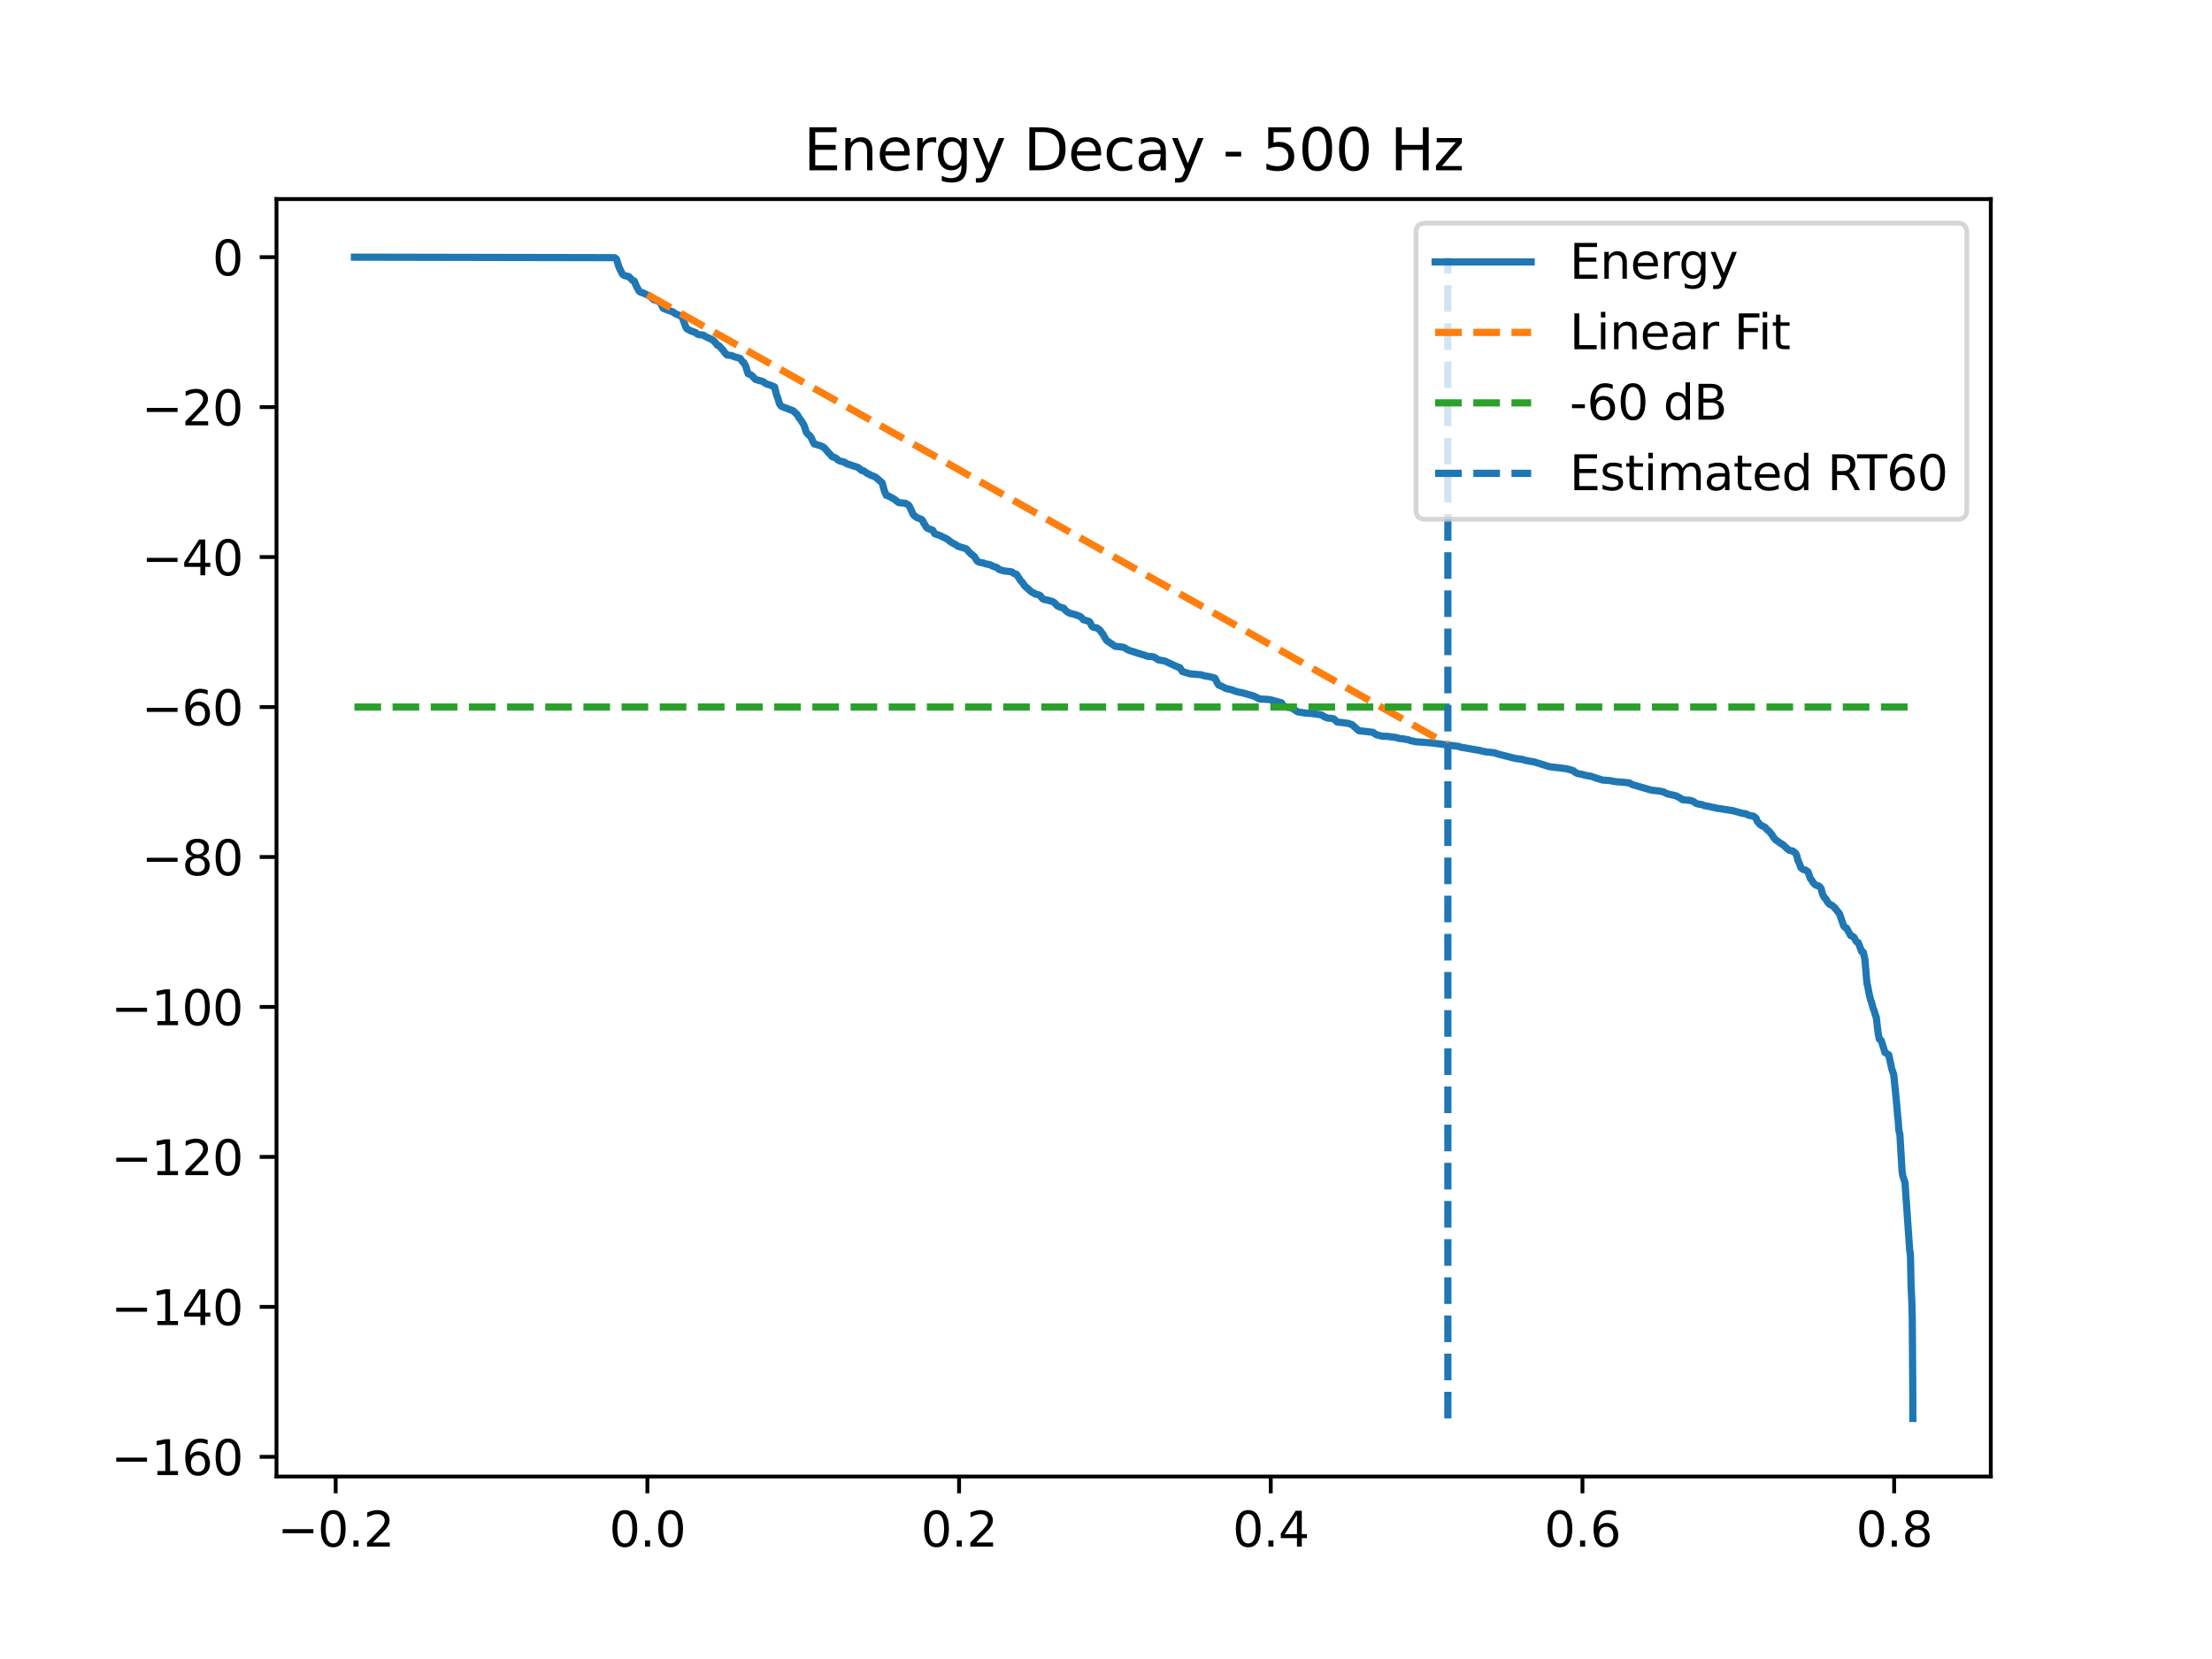 <?xml version="1.0" encoding="utf-8" standalone="no"?>
<!DOCTYPE svg PUBLIC "-//W3C//DTD SVG 1.1//EN"
  "http://www.w3.org/Graphics/SVG/1.1/DTD/svg11.dtd">
<svg xmlns:xlink="http://www.w3.org/1999/xlink" width="460.8pt" height="345.6pt" viewBox="0 0 460.8 345.6" xmlns="http://www.w3.org/2000/svg" version="1.1">
 <defs>
  <style type="text/css">*{stroke-linejoin: round; stroke-linecap: butt}</style>
 </defs>
 <g id="figure_1">
  <g id="patch_1">
   <path d="M 0 345.6 
L 460.8 345.6 
L 460.8 0 
L 0 0 
z
" style="fill: #ffffff"/>
  </g>
  <g id="axes_1">
   <g id="patch_2">
    <path d="M 57.6 307.584 
L 414.72 307.584 
L 414.72 41.472 
L 57.6 41.472 
z
" style="fill: #ffffff"/>
   </g>
   <g id="matplotlib.axis_1">
    <g id="xtick_1">
     <g id="line2d_1">
      <defs>
       <path id="m291f7f0e38" d="M 0 0 
L 0 3.5 
" style="stroke: #000000; stroke-width: 0.8"/>
      </defs>
      <g>
       <use xlink:href="#m291f7f0e38" x="69.93" y="307.584" style="stroke: #000000; stroke-width: 0.8"/>
      </g>
     </g>
     <g id="text_1">
      <!-- −0.2 -->
      <g transform="translate(57.789 322.182) scale(0.1 -0.1)">
       <defs>
        <path id="DejaVuSans-2212" d="M 678 2272 
L 4684 2272 
L 4684 1741 
L 678 1741 
L 678 2272 
z
" transform="scale(0.016)"/>
        <path id="DejaVuSans-30" d="M 2034 4250 
Q 1547 4250 1301 3770 
Q 1056 3291 1056 2328 
Q 1056 1369 1301 889 
Q 1547 409 2034 409 
Q 2525 409 2770 889 
Q 3016 1369 3016 2328 
Q 3016 3291 2770 3770 
Q 2525 4250 2034 4250 
z
M 2034 4750 
Q 2819 4750 3233 4129 
Q 3647 3509 3647 2328 
Q 3647 1150 3233 529 
Q 2819 -91 2034 -91 
Q 1250 -91 836 529 
Q 422 1150 422 2328 
Q 422 3509 836 4129 
Q 1250 4750 2034 4750 
z
" transform="scale(0.016)"/>
        <path id="DejaVuSans-2e" d="M 684 794 
L 1344 794 
L 1344 0 
L 684 0 
L 684 794 
z
" transform="scale(0.016)"/>
        <path id="DejaVuSans-32" d="M 1228 531 
L 3431 531 
L 3431 0 
L 469 0 
L 469 531 
Q 828 903 1448 1529 
Q 2069 2156 2228 2338 
Q 2531 2678 2651 2914 
Q 2772 3150 2772 3378 
Q 2772 3750 2511 3984 
Q 2250 4219 1831 4219 
Q 1534 4219 1204 4116 
Q 875 4013 500 3803 
L 500 4441 
Q 881 4594 1212 4672 
Q 1544 4750 1819 4750 
Q 2544 4750 2975 4387 
Q 3406 4025 3406 3419 
Q 3406 3131 3298 2873 
Q 3191 2616 2906 2266 
Q 2828 2175 2409 1742 
Q 1991 1309 1228 531 
z
" transform="scale(0.016)"/>
       </defs>
       <use xlink:href="#DejaVuSans-2212"/>
       <use xlink:href="#DejaVuSans-30" transform="translate(83.789 0)"/>
       <use xlink:href="#DejaVuSans-2e" transform="translate(147.412 0)"/>
       <use xlink:href="#DejaVuSans-32" transform="translate(179.199 0)"/>
      </g>
     </g>
    </g>
    <g id="xtick_2">
     <g id="line2d_2">
      <g>
       <use xlink:href="#m291f7f0e38" x="134.861" y="307.584" style="stroke: #000000; stroke-width: 0.8"/>
      </g>
     </g>
     <g id="text_2">
      <!-- 0.0 -->
      <g transform="translate(126.909 322.182) scale(0.1 -0.1)">
       <use xlink:href="#DejaVuSans-30"/>
       <use xlink:href="#DejaVuSans-2e" transform="translate(63.623 0)"/>
       <use xlink:href="#DejaVuSans-30" transform="translate(95.41 0)"/>
      </g>
     </g>
    </g>
    <g id="xtick_3">
     <g id="line2d_3">
      <g>
       <use xlink:href="#m291f7f0e38" x="199.792" y="307.584" style="stroke: #000000; stroke-width: 0.8"/>
      </g>
     </g>
     <g id="text_3">
      <!-- 0.2 -->
      <g transform="translate(191.84 322.182) scale(0.1 -0.1)">
       <use xlink:href="#DejaVuSans-30"/>
       <use xlink:href="#DejaVuSans-2e" transform="translate(63.623 0)"/>
       <use xlink:href="#DejaVuSans-32" transform="translate(95.41 0)"/>
      </g>
     </g>
    </g>
    <g id="xtick_4">
     <g id="line2d_4">
      <g>
       <use xlink:href="#m291f7f0e38" x="264.723" y="307.584" style="stroke: #000000; stroke-width: 0.8"/>
      </g>
     </g>
     <g id="text_4">
      <!-- 0.4 -->
      <g transform="translate(256.771 322.182) scale(0.1 -0.1)">
       <defs>
        <path id="DejaVuSans-34" d="M 2419 4116 
L 825 1625 
L 2419 1625 
L 2419 4116 
z
M 2253 4666 
L 3047 4666 
L 3047 1625 
L 3713 1625 
L 3713 1100 
L 3047 1100 
L 3047 0 
L 2419 0 
L 2419 1100 
L 313 1100 
L 313 1709 
L 2253 4666 
z
" transform="scale(0.016)"/>
       </defs>
       <use xlink:href="#DejaVuSans-30"/>
       <use xlink:href="#DejaVuSans-2e" transform="translate(63.623 0)"/>
       <use xlink:href="#DejaVuSans-34" transform="translate(95.41 0)"/>
      </g>
     </g>
    </g>
    <g id="xtick_5">
     <g id="line2d_5">
      <g>
       <use xlink:href="#m291f7f0e38" x="329.654" y="307.584" style="stroke: #000000; stroke-width: 0.8"/>
      </g>
     </g>
     <g id="text_5">
      <!-- 0.6 -->
      <g transform="translate(321.702 322.182) scale(0.1 -0.1)">
       <defs>
        <path id="DejaVuSans-36" d="M 2113 2584 
Q 1688 2584 1439 2293 
Q 1191 2003 1191 1497 
Q 1191 994 1439 701 
Q 1688 409 2113 409 
Q 2538 409 2786 701 
Q 3034 994 3034 1497 
Q 3034 2003 2786 2293 
Q 2538 2584 2113 2584 
z
M 3366 4563 
L 3366 3988 
Q 3128 4100 2886 4159 
Q 2644 4219 2406 4219 
Q 1781 4219 1451 3797 
Q 1122 3375 1075 2522 
Q 1259 2794 1537 2939 
Q 1816 3084 2150 3084 
Q 2853 3084 3261 2657 
Q 3669 2231 3669 1497 
Q 3669 778 3244 343 
Q 2819 -91 2113 -91 
Q 1303 -91 875 529 
Q 447 1150 447 2328 
Q 447 3434 972 4092 
Q 1497 4750 2381 4750 
Q 2619 4750 2861 4703 
Q 3103 4656 3366 4563 
z
" transform="scale(0.016)"/>
       </defs>
       <use xlink:href="#DejaVuSans-30"/>
       <use xlink:href="#DejaVuSans-2e" transform="translate(63.623 0)"/>
       <use xlink:href="#DejaVuSans-36" transform="translate(95.41 0)"/>
      </g>
     </g>
    </g>
    <g id="xtick_6">
     <g id="line2d_6">
      <g>
       <use xlink:href="#m291f7f0e38" x="394.585" y="307.584" style="stroke: #000000; stroke-width: 0.8"/>
      </g>
     </g>
     <g id="text_6">
      <!-- 0.8 -->
      <g transform="translate(386.633 322.182) scale(0.1 -0.1)">
       <defs>
        <path id="DejaVuSans-38" d="M 2034 2216 
Q 1584 2216 1326 1975 
Q 1069 1734 1069 1313 
Q 1069 891 1326 650 
Q 1584 409 2034 409 
Q 2484 409 2743 651 
Q 3003 894 3003 1313 
Q 3003 1734 2745 1975 
Q 2488 2216 2034 2216 
z
M 1403 2484 
Q 997 2584 770 2862 
Q 544 3141 544 3541 
Q 544 4100 942 4425 
Q 1341 4750 2034 4750 
Q 2731 4750 3128 4425 
Q 3525 4100 3525 3541 
Q 3525 3141 3298 2862 
Q 3072 2584 2669 2484 
Q 3125 2378 3379 2068 
Q 3634 1759 3634 1313 
Q 3634 634 3220 271 
Q 2806 -91 2034 -91 
Q 1263 -91 848 271 
Q 434 634 434 1313 
Q 434 1759 690 2068 
Q 947 2378 1403 2484 
z
M 1172 3481 
Q 1172 3119 1398 2916 
Q 1625 2713 2034 2713 
Q 2441 2713 2670 2916 
Q 2900 3119 2900 3481 
Q 2900 3844 2670 4047 
Q 2441 4250 2034 4250 
Q 1625 4250 1398 4047 
Q 1172 3844 1172 3481 
z
" transform="scale(0.016)"/>
       </defs>
       <use xlink:href="#DejaVuSans-30"/>
       <use xlink:href="#DejaVuSans-2e" transform="translate(63.623 0)"/>
       <use xlink:href="#DejaVuSans-38" transform="translate(95.41 0)"/>
      </g>
     </g>
    </g>
   </g>
   <g id="matplotlib.axis_2">
    <g id="ytick_1">
     <g id="line2d_7">
      <defs>
       <path id="m14850ed7f1" d="M 0 0 
L -3.5 0 
" style="stroke: #000000; stroke-width: 0.8"/>
      </defs>
      <g>
       <use xlink:href="#m14850ed7f1" x="57.6" y="303.483" style="stroke: #000000; stroke-width: 0.8"/>
      </g>
     </g>
     <g id="text_7">
      <!-- −160 -->
      <g transform="translate(23.133 307.282) scale(0.1 -0.1)">
       <defs>
        <path id="DejaVuSans-31" d="M 794 531 
L 1825 531 
L 1825 4091 
L 703 3866 
L 703 4441 
L 1819 4666 
L 2450 4666 
L 2450 531 
L 3481 531 
L 3481 0 
L 794 0 
L 794 531 
z
" transform="scale(0.016)"/>
       </defs>
       <use xlink:href="#DejaVuSans-2212"/>
       <use xlink:href="#DejaVuSans-31" transform="translate(83.789 0)"/>
       <use xlink:href="#DejaVuSans-36" transform="translate(147.412 0)"/>
       <use xlink:href="#DejaVuSans-30" transform="translate(211.035 0)"/>
      </g>
     </g>
    </g>
    <g id="ytick_2">
     <g id="line2d_8">
      <g>
       <use xlink:href="#m14850ed7f1" x="57.6" y="272.244" style="stroke: #000000; stroke-width: 0.8"/>
      </g>
     </g>
     <g id="text_8">
      <!-- −140 -->
      <g transform="translate(23.133 276.043) scale(0.1 -0.1)">
       <use xlink:href="#DejaVuSans-2212"/>
       <use xlink:href="#DejaVuSans-31" transform="translate(83.789 0)"/>
       <use xlink:href="#DejaVuSans-34" transform="translate(147.412 0)"/>
       <use xlink:href="#DejaVuSans-30" transform="translate(211.035 0)"/>
      </g>
     </g>
    </g>
    <g id="ytick_3">
     <g id="line2d_9">
      <g>
       <use xlink:href="#m14850ed7f1" x="57.6" y="241.004" style="stroke: #000000; stroke-width: 0.8"/>
      </g>
     </g>
     <g id="text_9">
      <!-- −120 -->
      <g transform="translate(23.133 244.804) scale(0.1 -0.1)">
       <use xlink:href="#DejaVuSans-2212"/>
       <use xlink:href="#DejaVuSans-31" transform="translate(83.789 0)"/>
       <use xlink:href="#DejaVuSans-32" transform="translate(147.412 0)"/>
       <use xlink:href="#DejaVuSans-30" transform="translate(211.035 0)"/>
      </g>
     </g>
    </g>
    <g id="ytick_4">
     <g id="line2d_10">
      <g>
       <use xlink:href="#m14850ed7f1" x="57.6" y="209.765" style="stroke: #000000; stroke-width: 0.8"/>
      </g>
     </g>
     <g id="text_10">
      <!-- −100 -->
      <g transform="translate(23.133 213.564) scale(0.1 -0.1)">
       <use xlink:href="#DejaVuSans-2212"/>
       <use xlink:href="#DejaVuSans-31" transform="translate(83.789 0)"/>
       <use xlink:href="#DejaVuSans-30" transform="translate(147.412 0)"/>
       <use xlink:href="#DejaVuSans-30" transform="translate(211.035 0)"/>
      </g>
     </g>
    </g>
    <g id="ytick_5">
     <g id="line2d_11">
      <g>
       <use xlink:href="#m14850ed7f1" x="57.6" y="178.526" style="stroke: #000000; stroke-width: 0.8"/>
      </g>
     </g>
     <g id="text_11">
      <!-- −80 -->
      <g transform="translate(29.495 182.325) scale(0.1 -0.1)">
       <use xlink:href="#DejaVuSans-2212"/>
       <use xlink:href="#DejaVuSans-38" transform="translate(83.789 0)"/>
       <use xlink:href="#DejaVuSans-30" transform="translate(147.412 0)"/>
      </g>
     </g>
    </g>
    <g id="ytick_6">
     <g id="line2d_12">
      <g>
       <use xlink:href="#m14850ed7f1" x="57.6" y="147.286" style="stroke: #000000; stroke-width: 0.8"/>
      </g>
     </g>
     <g id="text_12">
      <!-- −60 -->
      <g transform="translate(29.495 151.085) scale(0.1 -0.1)">
       <use xlink:href="#DejaVuSans-2212"/>
       <use xlink:href="#DejaVuSans-36" transform="translate(83.789 0)"/>
       <use xlink:href="#DejaVuSans-30" transform="translate(147.412 0)"/>
      </g>
     </g>
    </g>
    <g id="ytick_7">
     <g id="line2d_13">
      <g>
       <use xlink:href="#m14850ed7f1" x="57.6" y="116.047" style="stroke: #000000; stroke-width: 0.8"/>
      </g>
     </g>
     <g id="text_13">
      <!-- −40 -->
      <g transform="translate(29.495 119.846) scale(0.1 -0.1)">
       <use xlink:href="#DejaVuSans-2212"/>
       <use xlink:href="#DejaVuSans-34" transform="translate(83.789 0)"/>
       <use xlink:href="#DejaVuSans-30" transform="translate(147.412 0)"/>
      </g>
     </g>
    </g>
    <g id="ytick_8">
     <g id="line2d_14">
      <g>
       <use xlink:href="#m14850ed7f1" x="57.6" y="84.807" style="stroke: #000000; stroke-width: 0.8"/>
      </g>
     </g>
     <g id="text_14">
      <!-- −20 -->
      <g transform="translate(29.495 88.607) scale(0.1 -0.1)">
       <use xlink:href="#DejaVuSans-2212"/>
       <use xlink:href="#DejaVuSans-32" transform="translate(83.789 0)"/>
       <use xlink:href="#DejaVuSans-30" transform="translate(147.412 0)"/>
      </g>
     </g>
    </g>
    <g id="ytick_9">
     <g id="line2d_15">
      <g>
       <use xlink:href="#m14850ed7f1" x="57.6" y="53.568" style="stroke: #000000; stroke-width: 0.8"/>
      </g>
     </g>
     <g id="text_15">
      <!-- 0 -->
      <g transform="translate(44.237 57.367) scale(0.1 -0.1)">
       <use xlink:href="#DejaVuSans-30"/>
      </g>
     </g>
    </g>
   </g>
   <g id="line2d_16">
    <path d="M 73.833 53.568 
L 128.057 53.677 
L 128.436 53.996 
L 128.909 55.559 
L 129.322 56.444 
L 129.396 56.571 
L 129.667 57.112 
L 130.018 57.394 
L 130.972 57.602 
L 131.804 58.439 
L 132.135 58.548 
L 132.541 59.549 
L 132.717 59.899 
L 132.805 60.035 
L 133.109 60.622 
L 133.265 60.755 
L 133.508 60.884 
L 133.934 61.01 
L 135.422 61.713 
L 135.821 62.114 
L 135.957 62.221 
L 136.193 62.441 
L 137.228 62.751 
L 137.756 63.385 
L 137.986 63.871 
L 138.108 64.16 
L 138.277 64.285 
L 138.818 64.484 
L 139.704 64.818 
L 140.137 64.944 
L 140.664 65.34 
L 142.064 65.941 
L 142.673 67.619 
L 142.856 68.105 
L 142.944 68.29 
L 143.133 68.52 
L 143.64 68.781 
L 143.836 68.897 
L 144.33 69.096 
L 144.783 69.21 
L 145.203 69.539 
L 145.46 69.675 
L 145.744 69.741 
L 146.237 69.762 
L 146.637 69.872 
L 146.772 69.999 
L 146.975 70.111 
L 148.273 70.732 
L 148.497 70.842 
L 148.814 71.145 
L 149.498 71.957 
L 149.849 72.073 
L 150.519 72.855 
L 150.695 73.003 
L 150.803 73.22 
L 150.999 73.451 
L 151.107 73.621 
L 151.31 73.829 
L 151.513 73.969 
L 151.865 73.993 
L 152.507 74.104 
L 152.974 74.317 
L 153.948 74.585 
L 154.232 74.703 
L 154.733 75.422 
L 154.949 75.526 
L 155.348 76.27 
L 155.585 77.039 
L 155.673 77.368 
L 155.876 77.879 
L 156.329 78.026 
L 156.681 78.308 
L 156.87 78.457 
L 156.985 78.645 
L 157.188 78.843 
L 157.323 79 
L 157.519 79.089 
L 158.967 79.487 
L 159.379 79.8 
L 159.575 79.923 
L 159.792 80.026 
L 160.367 80.187 
L 161.354 80.608 
L 161.821 82.452 
L 161.983 82.738 
L 162.064 83.022 
L 162.335 83.993 
L 162.43 84.168 
L 162.673 84.547 
L 162.842 84.66 
L 163.072 84.765 
L 164.804 85.417 
L 165.209 85.555 
L 166.048 86.343 
L 166.278 86.71 
L 166.38 86.927 
L 166.596 87.243 
L 166.725 87.348 
L 167.401 88.417 
L 167.482 88.571 
L 167.996 90.08 
L 168.213 90.337 
L 168.415 90.568 
L 168.639 90.673 
L 169.078 91.342 
L 169.288 91.852 
L 169.376 92.009 
L 169.633 92.487 
L 170.1 92.598 
L 171.04 92.907 
L 171.405 93.079 
L 171.561 93.188 
L 171.797 93.364 
L 172.677 94.425 
L 172.852 94.543 
L 173.157 94.912 
L 173.299 95.089 
L 173.502 95.215 
L 173.955 95.324 
L 174.266 95.538 
L 174.523 95.799 
L 174.726 95.904 
L 175.023 96.068 
L 175.72 96.198 
L 176.248 96.48 
L 176.403 96.61 
L 176.613 96.692 
L 177.107 96.815 
L 177.668 97.037 
L 178.087 97.148 
L 178.311 97.217 
L 178.818 97.419 
L 179.467 98.001 
L 179.826 98.034 
L 180.029 98.148 
L 180.272 98.347 
L 180.678 98.654 
L 181.057 98.766 
L 181.307 98.962 
L 182.132 99.273 
L 182.436 99.432 
L 183.769 100.575 
L 184.276 102.431 
L 184.344 102.535 
L 184.641 103.199 
L 184.946 103.253 
L 185.128 103.364 
L 185.439 103.51 
L 186.197 103.935 
L 186.38 104.057 
L 187.225 104.709 
L 188.605 104.844 
L 189.207 105.167 
L 189.45 105.455 
L 189.545 105.675 
L 189.795 106.197 
L 189.876 106.366 
L 190.167 107.041 
L 190.289 107.221 
L 190.539 107.502 
L 190.742 107.609 
L 191.026 107.844 
L 191.919 108.17 
L 192.041 108.284 
L 192.305 108.599 
L 192.44 109.011 
L 192.609 109.186 
L 192.704 109.349 
L 192.967 109.839 
L 193.116 109.967 
L 193.387 110.124 
L 194.32 110.474 
L 194.712 111.173 
L 194.882 111.25 
L 195.646 111.492 
L 195.91 111.616 
L 196.769 112.026 
L 197.08 112.197 
L 197.343 112.312 
L 197.601 112.521 
L 198.148 112.961 
L 199.136 113.491 
L 199.318 113.623 
L 199.501 113.781 
L 199.785 113.832 
L 200.171 114.017 
L 200.468 114.06 
L 201.3 114.343 
L 201.882 115.005 
L 202.071 115.173 
L 202.207 115.351 
L 202.396 115.441 
L 202.545 115.602 
L 202.775 115.769 
L 202.917 115.877 
L 203.559 116.846 
L 203.695 116.953 
L 203.911 117.099 
L 204.973 117.309 
L 205.237 117.439 
L 206.102 117.604 
L 206.346 117.711 
L 206.61 117.794 
L 206.873 117.982 
L 207.59 118.183 
L 207.739 118.301 
L 207.976 118.489 
L 208.138 118.628 
L 208.368 118.706 
L 208.903 118.865 
L 209.505 118.982 
L 209.978 119.023 
L 210.79 119.134 
L 211.182 119.449 
L 211.405 119.524 
L 211.743 119.634 
L 212.413 120.644 
L 212.562 120.894 
L 212.798 121.149 
L 212.934 121.255 
L 213.448 122.039 
L 213.637 122.214 
L 213.826 122.37 
L 214.719 123.16 
L 214.915 123.32 
L 215.125 123.438 
L 215.429 123.546 
L 215.619 123.728 
L 215.896 123.817 
L 216.234 123.857 
L 216.566 124.001 
L 216.796 124.178 
L 216.917 124.42 
L 217.114 124.625 
L 217.249 124.759 
L 217.459 124.867 
L 218.236 125.025 
L 219.224 125.294 
L 219.596 125.518 
L 220.083 126.004 
L 220.205 126.173 
L 220.394 126.278 
L 221.118 126.571 
L 221.571 126.682 
L 221.895 127.06 
L 222.078 127.246 
L 222.22 127.383 
L 222.47 127.559 
L 222.788 127.693 
L 223.018 127.803 
L 223.816 127.98 
L 225.007 128.412 
L 225.534 128.906 
L 225.69 129.101 
L 225.886 129.154 
L 226.894 129.453 
L 227.137 129.77 
L 227.239 130.038 
L 227.448 130.418 
L 227.584 130.547 
L 227.814 130.688 
L 228.49 130.797 
L 228.957 131.131 
L 229.146 131.285 
L 229.254 131.436 
L 229.545 131.868 
L 229.68 131.98 
L 230.384 133.207 
L 230.506 133.355 
L 230.729 133.554 
L 230.878 133.675 
L 231.108 133.812 
L 232.298 134.64 
L 233.204 134.72 
L 234.165 134.868 
L 234.801 135.285 
L 235.024 135.392 
L 235.274 135.506 
L 237.851 136.322 
L 238.345 136.448 
L 238.615 136.559 
L 239.021 136.723 
L 239.86 136.765 
L 240.462 136.9 
L 241.334 137.469 
L 242.714 137.707 
L 243.106 137.925 
L 245.311 138.932 
L 245.744 139.056 
L 246.312 139.887 
L 247.854 140.365 
L 250.269 140.574 
L 250.864 140.783 
L 252.014 140.963 
L 252.298 141.056 
L 252.853 141.191 
L 253.116 141.295 
L 253.543 142.193 
L 253.887 142.723 
L 254.084 142.774 
L 254.801 143.109 
L 255.328 143.41 
L 256.485 143.664 
L 257.269 143.964 
L 257.601 144.062 
L 258.061 144.191 
L 258.663 144.286 
L 261.077 144.956 
L 261.321 145.062 
L 262.362 145.596 
L 264.168 145.707 
L 264.736 145.793 
L 266.955 146.403 
L 267.083 146.662 
L 267.266 146.814 
L 267.381 147.007 
L 267.57 147.178 
L 268.463 147.401 
L 268.842 147.429 
L 269.254 147.549 
L 269.424 147.72 
L 269.633 147.799 
L 269.802 147.962 
L 270.032 148.085 
L 270.195 148.211 
L 270.418 148.308 
L 271.365 148.452 
L 271.926 148.538 
L 273.394 148.653 
L 274.76 148.839 
L 275.335 148.948 
L 275.91 149.323 
L 276.282 149.481 
L 276.661 149.606 
L 277.215 149.628 
L 277.871 149.765 
L 278.399 150.283 
L 278.575 150.394 
L 278.811 150.453 
L 279.326 150.487 
L 280.908 150.698 
L 281.328 150.864 
L 281.679 150.974 
L 282.876 152.056 
L 283.079 152.21 
L 286.008 152.554 
L 286.461 152.887 
L 286.678 153.027 
L 287.895 153.363 
L 289.119 153.403 
L 289.965 153.538 
L 290.553 153.581 
L 291.101 153.71 
L 291.487 153.846 
L 292.102 153.885 
L 293.482 154.13 
L 293.732 154.252 
L 294.936 154.529 
L 295.836 154.582 
L 298.189 154.756 
L 303.925 155.497 
L 304.283 155.66 
L 304.689 155.716 
L 306.928 156.111 
L 307.428 156.193 
L 308.166 156.309 
L 308.659 156.444 
L 309.302 156.576 
L 309.769 156.664 
L 310.276 156.695 
L 311.263 156.806 
L 312.285 157.148 
L 312.542 157.204 
L 315.714 158.009 
L 316.018 158.045 
L 317.1 158.189 
L 318 158.453 
L 319.596 158.717 
L 322.694 159.695 
L 324.148 159.884 
L 324.649 159.923 
L 326.367 160.15 
L 327.767 160.548 
L 328.03 160.823 
L 328.646 161.148 
L 329.613 161.317 
L 330.175 161.497 
L 331.5 161.729 
L 332.866 162.205 
L 333.286 162.315 
L 333.793 162.493 
L 335.355 162.608 
L 336.255 162.782 
L 336.593 162.837 
L 338.149 162.961 
L 339.454 163.098 
L 339.962 163.42 
L 343.262 164.383 
L 343.851 164.551 
L 344.114 164.629 
L 344.655 164.665 
L 345.555 164.777 
L 346.089 164.87 
L 346.671 165.01 
L 346.948 165.197 
L 347.435 165.395 
L 348.768 165.69 
L 349.079 165.763 
L 350.039 166.249 
L 350.222 166.371 
L 350.378 166.539 
L 350.58 166.605 
L 352.163 166.753 
L 352.731 166.929 
L 353.097 167.205 
L 353.333 167.364 
L 353.712 167.479 
L 354.585 167.618 
L 354.909 167.79 
L 355.166 167.836 
L 356.269 168.04 
L 356.573 168.148 
L 357.182 168.237 
L 357.689 168.392 
L 358.095 168.421 
L 360.983 168.883 
L 361.585 169.047 
L 362.079 169.172 
L 362.883 169.425 
L 363.756 169.532 
L 364.25 169.825 
L 365.339 170.049 
L 365.65 170.3 
L 365.846 170.502 
L 365.954 170.856 
L 366.144 171.183 
L 366.259 171.309 
L 366.556 171.678 
L 366.705 171.784 
L 366.955 171.984 
L 367.618 172.297 
L 367.834 172.472 
L 367.949 172.659 
L 368.159 172.866 
L 368.288 172.999 
L 368.518 173.13 
L 369.133 173.891 
L 369.356 174.304 
L 369.471 174.411 
L 369.816 174.889 
L 370.729 175.526 
L 370.946 175.71 
L 371.304 175.881 
L 372.542 176.989 
L 372.711 177.116 
L 373.036 177.197 
L 373.536 177.315 
L 374.104 177.804 
L 374.361 178.418 
L 374.476 179.017 
L 374.659 179.5 
L 374.74 179.626 
L 375.187 180.797 
L 375.538 181.09 
L 376.012 181.226 
L 376.262 181.341 
L 376.641 181.625 
L 377.148 183.063 
L 377.358 183.275 
L 377.635 183.717 
L 377.736 183.874 
L 377.953 184.139 
L 378.115 184.286 
L 378.501 184.468 
L 378.907 184.576 
L 379.204 184.871 
L 379.414 185.187 
L 379.509 185.68 
L 379.705 186.34 
L 379.786 186.501 
L 380.023 186.95 
L 380.313 187.205 
L 380.767 187.99 
L 381.199 188.442 
L 381.578 188.553 
L 381.95 188.879 
L 382.146 189.036 
L 383.215 190.383 
L 384.087 192.93 
L 384.378 193.204 
L 384.656 193.322 
L 385.528 194.902 
L 385.907 195.016 
L 386.245 195.304 
L 386.462 195.703 
L 386.563 195.908 
L 386.779 196.209 
L 387.118 196.375 
L 387.814 198.22 
L 388.065 198.276 
L 388.166 198.388 
L 388.491 199.855 
L 388.93 204.953 
L 389.032 205.206 
L 389.35 206.921 
L 389.708 208.409 
L 389.782 208.51 
L 390.283 210.292 
L 390.371 210.397 
L 390.689 211.47 
L 390.858 211.924 
L 390.932 212.482 
L 391.243 215.159 
L 391.48 216.448 
L 391.899 216.751 
L 392.677 219.263 
L 393.462 219.74 
L 394.077 222.607 
L 394.24 223.122 
L 394.497 223.816 
L 395.119 230.09 
L 395.335 232.69 
L 395.396 232.973 
L 395.572 235.522 
L 395.728 236.072 
L 395.795 236.546 
L 396.235 243.935 
L 396.384 244.925 
L 396.844 246.325 
L 397.838 260.67 
L 397.919 260.779 
L 397.987 261.737 
L 398.115 267.983 
L 398.284 271.552 
L 398.366 275.12 
L 398.467 289.991 
L 398.481 295.488 
L 398.481 295.488 
" clip-path="url(#p0df9b3a96b)" style="fill: none; stroke: #1f77b4; stroke-width: 1.5; stroke-linecap: square"/>
   </g>
   <g id="line2d_17">
    <path d="M 134.861 61.384 
L 301.618 155.096 
" clip-path="url(#p0df9b3a96b)" style="fill: none; stroke-dasharray: 5.55,2.4; stroke-dashoffset: 0; stroke: #ff7f0e; stroke-width: 1.5"/>
   </g>
   <g id="line2d_18">
    <path d="M 73.833 147.286 
L 398.487 147.286 
L 398.487 147.286 
" clip-path="url(#p0df9b3a96b)" style="fill: none; stroke-dasharray: 5.55,2.4; stroke-dashoffset: 0; stroke: #2ca02c; stroke-width: 1.5"/>
   </g>
   <g id="LineCollection_1">
    <path d="M 301.618 295.488 
L 301.618 53.568 
" clip-path="url(#p0df9b3a96b)" style="fill: none; stroke-dasharray: 5.55,2.4; stroke-dashoffset: 0; stroke: #1f77b4; stroke-width: 1.5"/>
   </g>
   <g id="patch_3">
    <path d="M 57.6 307.584 
L 57.6 41.472 
" style="fill: none; stroke: #000000; stroke-width: 0.8; stroke-linejoin: miter; stroke-linecap: square"/>
   </g>
   <g id="patch_4">
    <path d="M 414.72 307.584 
L 414.72 41.472 
" style="fill: none; stroke: #000000; stroke-width: 0.8; stroke-linejoin: miter; stroke-linecap: square"/>
   </g>
   <g id="patch_5">
    <path d="M 57.6 307.584 
L 414.72 307.584 
" style="fill: none; stroke: #000000; stroke-width: 0.8; stroke-linejoin: miter; stroke-linecap: square"/>
   </g>
   <g id="patch_6">
    <path d="M 57.6 41.472 
L 414.72 41.472 
" style="fill: none; stroke: #000000; stroke-width: 0.8; stroke-linejoin: miter; stroke-linecap: square"/>
   </g>
   <g id="text_16">
    <!-- Energy Decay - 500 Hz -->
    <g transform="translate(167.407 35.472) scale(0.12 -0.12)">
     <defs>
      <path id="DejaVuSans-45" d="M 628 4666 
L 3578 4666 
L 3578 4134 
L 1259 4134 
L 1259 2753 
L 3481 2753 
L 3481 2222 
L 1259 2222 
L 1259 531 
L 3634 531 
L 3634 0 
L 628 0 
L 628 4666 
z
" transform="scale(0.016)"/>
      <path id="DejaVuSans-6e" d="M 3513 2113 
L 3513 0 
L 2938 0 
L 2938 2094 
Q 2938 2591 2744 2837 
Q 2550 3084 2163 3084 
Q 1697 3084 1428 2787 
Q 1159 2491 1159 1978 
L 1159 0 
L 581 0 
L 581 3500 
L 1159 3500 
L 1159 2956 
Q 1366 3272 1645 3428 
Q 1925 3584 2291 3584 
Q 2894 3584 3203 3211 
Q 3513 2838 3513 2113 
z
" transform="scale(0.016)"/>
      <path id="DejaVuSans-65" d="M 3597 1894 
L 3597 1613 
L 953 1613 
Q 991 1019 1311 708 
Q 1631 397 2203 397 
Q 2534 397 2845 478 
Q 3156 559 3463 722 
L 3463 178 
Q 3153 47 2828 -22 
Q 2503 -91 2169 -91 
Q 1331 -91 842 396 
Q 353 884 353 1716 
Q 353 2575 817 3079 
Q 1281 3584 2069 3584 
Q 2775 3584 3186 3129 
Q 3597 2675 3597 1894 
z
M 3022 2063 
Q 3016 2534 2758 2815 
Q 2500 3097 2075 3097 
Q 1594 3097 1305 2825 
Q 1016 2553 972 2059 
L 3022 2063 
z
" transform="scale(0.016)"/>
      <path id="DejaVuSans-72" d="M 2631 2963 
Q 2534 3019 2420 3045 
Q 2306 3072 2169 3072 
Q 1681 3072 1420 2755 
Q 1159 2438 1159 1844 
L 1159 0 
L 581 0 
L 581 3500 
L 1159 3500 
L 1159 2956 
Q 1341 3275 1631 3429 
Q 1922 3584 2338 3584 
Q 2397 3584 2469 3576 
Q 2541 3569 2628 3553 
L 2631 2963 
z
" transform="scale(0.016)"/>
      <path id="DejaVuSans-67" d="M 2906 1791 
Q 2906 2416 2648 2759 
Q 2391 3103 1925 3103 
Q 1463 3103 1205 2759 
Q 947 2416 947 1791 
Q 947 1169 1205 825 
Q 1463 481 1925 481 
Q 2391 481 2648 825 
Q 2906 1169 2906 1791 
z
M 3481 434 
Q 3481 -459 3084 -895 
Q 2688 -1331 1869 -1331 
Q 1566 -1331 1297 -1286 
Q 1028 -1241 775 -1147 
L 775 -588 
Q 1028 -725 1275 -790 
Q 1522 -856 1778 -856 
Q 2344 -856 2625 -561 
Q 2906 -266 2906 331 
L 2906 616 
Q 2728 306 2450 153 
Q 2172 0 1784 0 
Q 1141 0 747 490 
Q 353 981 353 1791 
Q 353 2603 747 3093 
Q 1141 3584 1784 3584 
Q 2172 3584 2450 3431 
Q 2728 3278 2906 2969 
L 2906 3500 
L 3481 3500 
L 3481 434 
z
" transform="scale(0.016)"/>
      <path id="DejaVuSans-79" d="M 2059 -325 
Q 1816 -950 1584 -1140 
Q 1353 -1331 966 -1331 
L 506 -1331 
L 506 -850 
L 844 -850 
Q 1081 -850 1212 -737 
Q 1344 -625 1503 -206 
L 1606 56 
L 191 3500 
L 800 3500 
L 1894 763 
L 2988 3500 
L 3597 3500 
L 2059 -325 
z
" transform="scale(0.016)"/>
      <path id="DejaVuSans-20" transform="scale(0.016)"/>
      <path id="DejaVuSans-44" d="M 1259 4147 
L 1259 519 
L 2022 519 
Q 2988 519 3436 956 
Q 3884 1394 3884 2338 
Q 3884 3275 3436 3711 
Q 2988 4147 2022 4147 
L 1259 4147 
z
M 628 4666 
L 1925 4666 
Q 3281 4666 3915 4102 
Q 4550 3538 4550 2338 
Q 4550 1131 3912 565 
Q 3275 0 1925 0 
L 628 0 
L 628 4666 
z
" transform="scale(0.016)"/>
      <path id="DejaVuSans-63" d="M 3122 3366 
L 3122 2828 
Q 2878 2963 2633 3030 
Q 2388 3097 2138 3097 
Q 1578 3097 1268 2742 
Q 959 2388 959 1747 
Q 959 1106 1268 751 
Q 1578 397 2138 397 
Q 2388 397 2633 464 
Q 2878 531 3122 666 
L 3122 134 
Q 2881 22 2623 -34 
Q 2366 -91 2075 -91 
Q 1284 -91 818 406 
Q 353 903 353 1747 
Q 353 2603 823 3093 
Q 1294 3584 2113 3584 
Q 2378 3584 2631 3529 
Q 2884 3475 3122 3366 
z
" transform="scale(0.016)"/>
      <path id="DejaVuSans-61" d="M 2194 1759 
Q 1497 1759 1228 1600 
Q 959 1441 959 1056 
Q 959 750 1161 570 
Q 1363 391 1709 391 
Q 2188 391 2477 730 
Q 2766 1069 2766 1631 
L 2766 1759 
L 2194 1759 
z
M 3341 1997 
L 3341 0 
L 2766 0 
L 2766 531 
Q 2569 213 2275 61 
Q 1981 -91 1556 -91 
Q 1019 -91 701 211 
Q 384 513 384 1019 
Q 384 1609 779 1909 
Q 1175 2209 1959 2209 
L 2766 2209 
L 2766 2266 
Q 2766 2663 2505 2880 
Q 2244 3097 1772 3097 
Q 1472 3097 1187 3025 
Q 903 2953 641 2809 
L 641 3341 
Q 956 3463 1253 3523 
Q 1550 3584 1831 3584 
Q 2591 3584 2966 3190 
Q 3341 2797 3341 1997 
z
" transform="scale(0.016)"/>
      <path id="DejaVuSans-2d" d="M 313 2009 
L 1997 2009 
L 1997 1497 
L 313 1497 
L 313 2009 
z
" transform="scale(0.016)"/>
      <path id="DejaVuSans-35" d="M 691 4666 
L 3169 4666 
L 3169 4134 
L 1269 4134 
L 1269 2991 
Q 1406 3038 1543 3061 
Q 1681 3084 1819 3084 
Q 2600 3084 3056 2656 
Q 3513 2228 3513 1497 
Q 3513 744 3044 326 
Q 2575 -91 1722 -91 
Q 1428 -91 1123 -41 
Q 819 9 494 109 
L 494 744 
Q 775 591 1075 516 
Q 1375 441 1709 441 
Q 2250 441 2565 725 
Q 2881 1009 2881 1497 
Q 2881 1984 2565 2268 
Q 2250 2553 1709 2553 
Q 1456 2553 1204 2497 
Q 953 2441 691 2322 
L 691 4666 
z
" transform="scale(0.016)"/>
      <path id="DejaVuSans-48" d="M 628 4666 
L 1259 4666 
L 1259 2753 
L 3553 2753 
L 3553 4666 
L 4184 4666 
L 4184 0 
L 3553 0 
L 3553 2222 
L 1259 2222 
L 1259 0 
L 628 0 
L 628 4666 
z
" transform="scale(0.016)"/>
      <path id="DejaVuSans-7a" d="M 353 3500 
L 3084 3500 
L 3084 2975 
L 922 459 
L 3084 459 
L 3084 0 
L 275 0 
L 275 525 
L 2438 3041 
L 353 3041 
L 353 3500 
z
" transform="scale(0.016)"/>
     </defs>
     <use xlink:href="#DejaVuSans-45"/>
     <use xlink:href="#DejaVuSans-6e" transform="translate(63.184 0)"/>
     <use xlink:href="#DejaVuSans-65" transform="translate(126.562 0)"/>
     <use xlink:href="#DejaVuSans-72" transform="translate(188.086 0)"/>
     <use xlink:href="#DejaVuSans-67" transform="translate(227.449 0)"/>
     <use xlink:href="#DejaVuSans-79" transform="translate(290.926 0)"/>
     <use xlink:href="#DejaVuSans-20" transform="translate(350.105 0)"/>
     <use xlink:href="#DejaVuSans-44" transform="translate(381.893 0)"/>
     <use xlink:href="#DejaVuSans-65" transform="translate(458.895 0)"/>
     <use xlink:href="#DejaVuSans-63" transform="translate(520.418 0)"/>
     <use xlink:href="#DejaVuSans-61" transform="translate(575.398 0)"/>
     <use xlink:href="#DejaVuSans-79" transform="translate(636.678 0)"/>
     <use xlink:href="#DejaVuSans-20" transform="translate(695.857 0)"/>
     <use xlink:href="#DejaVuSans-2d" transform="translate(727.645 0)"/>
     <use xlink:href="#DejaVuSans-20" transform="translate(763.729 0)"/>
     <use xlink:href="#DejaVuSans-35" transform="translate(795.516 0)"/>
     <use xlink:href="#DejaVuSans-30" transform="translate(859.139 0)"/>
     <use xlink:href="#DejaVuSans-30" transform="translate(922.762 0)"/>
     <use xlink:href="#DejaVuSans-20" transform="translate(986.385 0)"/>
     <use xlink:href="#DejaVuSans-48" transform="translate(1018.172 0)"/>
     <use xlink:href="#DejaVuSans-7a" transform="translate(1093.367 0)"/>
    </g>
   </g>
   <g id="legend_1">
    <g id="patch_7">
     <path d="M 296.968 108.184 
L 407.72 108.184 
Q 409.72 108.184 409.72 106.184 
L 409.72 48.472 
Q 409.72 46.472 407.72 46.472 
L 296.968 46.472 
Q 294.968 46.472 294.968 48.472 
L 294.968 106.184 
Q 294.968 108.184 296.968 108.184 
z
" style="fill: #ffffff; opacity: 0.8; stroke: #cccccc; stroke-linejoin: miter"/>
    </g>
    <g id="line2d_19">
     <path d="M 298.968 54.57 
L 308.968 54.57 
L 318.968 54.57 
" style="fill: none; stroke: #1f77b4; stroke-width: 1.5; stroke-linecap: square"/>
    </g>
    <g id="text_17">
     <!-- Energy -->
     <g transform="translate(326.968 58.07) scale(0.1 -0.1)">
      <use xlink:href="#DejaVuSans-45"/>
      <use xlink:href="#DejaVuSans-6e" transform="translate(63.184 0)"/>
      <use xlink:href="#DejaVuSans-65" transform="translate(126.562 0)"/>
      <use xlink:href="#DejaVuSans-72" transform="translate(188.086 0)"/>
      <use xlink:href="#DejaVuSans-67" transform="translate(227.449 0)"/>
      <use xlink:href="#DejaVuSans-79" transform="translate(290.926 0)"/>
     </g>
    </g>
    <g id="line2d_20">
     <path d="M 298.968 69.249 
L 308.968 69.249 
L 318.968 69.249 
" style="fill: none; stroke-dasharray: 5.55,2.4; stroke-dashoffset: 0; stroke: #ff7f0e; stroke-width: 1.5"/>
    </g>
    <g id="text_18">
     <!-- Linear Fit -->
     <g transform="translate(326.968 72.749) scale(0.1 -0.1)">
      <defs>
       <path id="DejaVuSans-4c" d="M 628 4666 
L 1259 4666 
L 1259 531 
L 3531 531 
L 3531 0 
L 628 0 
L 628 4666 
z
" transform="scale(0.016)"/>
       <path id="DejaVuSans-69" d="M 603 3500 
L 1178 3500 
L 1178 0 
L 603 0 
L 603 3500 
z
M 603 4863 
L 1178 4863 
L 1178 4134 
L 603 4134 
L 603 4863 
z
" transform="scale(0.016)"/>
       <path id="DejaVuSans-46" d="M 628 4666 
L 3309 4666 
L 3309 4134 
L 1259 4134 
L 1259 2759 
L 3109 2759 
L 3109 2228 
L 1259 2228 
L 1259 0 
L 628 0 
L 628 4666 
z
" transform="scale(0.016)"/>
       <path id="DejaVuSans-74" d="M 1172 4494 
L 1172 3500 
L 2356 3500 
L 2356 3053 
L 1172 3053 
L 1172 1153 
Q 1172 725 1289 603 
Q 1406 481 1766 481 
L 2356 481 
L 2356 0 
L 1766 0 
Q 1100 0 847 248 
Q 594 497 594 1153 
L 594 3053 
L 172 3053 
L 172 3500 
L 594 3500 
L 594 4494 
L 1172 4494 
z
" transform="scale(0.016)"/>
      </defs>
      <use xlink:href="#DejaVuSans-4c"/>
      <use xlink:href="#DejaVuSans-69" transform="translate(55.713 0)"/>
      <use xlink:href="#DejaVuSans-6e" transform="translate(83.496 0)"/>
      <use xlink:href="#DejaVuSans-65" transform="translate(146.875 0)"/>
      <use xlink:href="#DejaVuSans-61" transform="translate(208.398 0)"/>
      <use xlink:href="#DejaVuSans-72" transform="translate(269.678 0)"/>
      <use xlink:href="#DejaVuSans-20" transform="translate(310.791 0)"/>
      <use xlink:href="#DejaVuSans-46" transform="translate(342.578 0)"/>
      <use xlink:href="#DejaVuSans-69" transform="translate(392.848 0)"/>
      <use xlink:href="#DejaVuSans-74" transform="translate(420.631 0)"/>
     </g>
    </g>
    <g id="line2d_21">
     <path d="M 298.968 83.927 
L 308.968 83.927 
L 318.968 83.927 
" style="fill: none; stroke-dasharray: 5.55,2.4; stroke-dashoffset: 0; stroke: #2ca02c; stroke-width: 1.5"/>
    </g>
    <g id="text_19">
     <!-- -60 dB -->
     <g transform="translate(326.968 87.427) scale(0.1 -0.1)">
      <defs>
       <path id="DejaVuSans-64" d="M 2906 2969 
L 2906 4863 
L 3481 4863 
L 3481 0 
L 2906 0 
L 2906 525 
Q 2725 213 2448 61 
Q 2172 -91 1784 -91 
Q 1150 -91 751 415 
Q 353 922 353 1747 
Q 353 2572 751 3078 
Q 1150 3584 1784 3584 
Q 2172 3584 2448 3432 
Q 2725 3281 2906 2969 
z
M 947 1747 
Q 947 1113 1208 752 
Q 1469 391 1925 391 
Q 2381 391 2643 752 
Q 2906 1113 2906 1747 
Q 2906 2381 2643 2742 
Q 2381 3103 1925 3103 
Q 1469 3103 1208 2742 
Q 947 2381 947 1747 
z
" transform="scale(0.016)"/>
       <path id="DejaVuSans-42" d="M 1259 2228 
L 1259 519 
L 2272 519 
Q 2781 519 3026 730 
Q 3272 941 3272 1375 
Q 3272 1813 3026 2020 
Q 2781 2228 2272 2228 
L 1259 2228 
z
M 1259 4147 
L 1259 2741 
L 2194 2741 
Q 2656 2741 2882 2914 
Q 3109 3088 3109 3444 
Q 3109 3797 2882 3972 
Q 2656 4147 2194 4147 
L 1259 4147 
z
M 628 4666 
L 2241 4666 
Q 2963 4666 3353 4366 
Q 3744 4066 3744 3513 
Q 3744 3084 3544 2831 
Q 3344 2578 2956 2516 
Q 3422 2416 3680 2098 
Q 3938 1781 3938 1306 
Q 3938 681 3513 340 
Q 3088 0 2303 0 
L 628 0 
L 628 4666 
z
" transform="scale(0.016)"/>
      </defs>
      <use xlink:href="#DejaVuSans-2d"/>
      <use xlink:href="#DejaVuSans-36" transform="translate(36.084 0)"/>
      <use xlink:href="#DejaVuSans-30" transform="translate(99.707 0)"/>
      <use xlink:href="#DejaVuSans-20" transform="translate(163.33 0)"/>
      <use xlink:href="#DejaVuSans-64" transform="translate(195.117 0)"/>
      <use xlink:href="#DejaVuSans-42" transform="translate(258.594 0)"/>
     </g>
    </g>
    <g id="line2d_22">
     <path d="M 298.968 98.605 
L 318.968 98.605 
" style="fill: none; stroke-dasharray: 5.55,2.4; stroke-dashoffset: 0; stroke: #1f77b4; stroke-width: 1.5"/>
    </g>
    <g id="text_20">
     <!-- Estimated RT60 -->
     <g transform="translate(326.968 102.105) scale(0.1 -0.1)">
      <defs>
       <path id="DejaVuSans-73" d="M 2834 3397 
L 2834 2853 
Q 2591 2978 2328 3040 
Q 2066 3103 1784 3103 
Q 1356 3103 1142 2972 
Q 928 2841 928 2578 
Q 928 2378 1081 2264 
Q 1234 2150 1697 2047 
L 1894 2003 
Q 2506 1872 2764 1633 
Q 3022 1394 3022 966 
Q 3022 478 2636 193 
Q 2250 -91 1575 -91 
Q 1294 -91 989 -36 
Q 684 19 347 128 
L 347 722 
Q 666 556 975 473 
Q 1284 391 1588 391 
Q 1994 391 2212 530 
Q 2431 669 2431 922 
Q 2431 1156 2273 1281 
Q 2116 1406 1581 1522 
L 1381 1569 
Q 847 1681 609 1914 
Q 372 2147 372 2553 
Q 372 3047 722 3315 
Q 1072 3584 1716 3584 
Q 2034 3584 2315 3537 
Q 2597 3491 2834 3397 
z
" transform="scale(0.016)"/>
       <path id="DejaVuSans-6d" d="M 3328 2828 
Q 3544 3216 3844 3400 
Q 4144 3584 4550 3584 
Q 5097 3584 5394 3201 
Q 5691 2819 5691 2113 
L 5691 0 
L 5113 0 
L 5113 2094 
Q 5113 2597 4934 2840 
Q 4756 3084 4391 3084 
Q 3944 3084 3684 2787 
Q 3425 2491 3425 1978 
L 3425 0 
L 2847 0 
L 2847 2094 
Q 2847 2600 2669 2842 
Q 2491 3084 2119 3084 
Q 1678 3084 1418 2786 
Q 1159 2488 1159 1978 
L 1159 0 
L 581 0 
L 581 3500 
L 1159 3500 
L 1159 2956 
Q 1356 3278 1631 3431 
Q 1906 3584 2284 3584 
Q 2666 3584 2933 3390 
Q 3200 3197 3328 2828 
z
" transform="scale(0.016)"/>
       <path id="DejaVuSans-52" d="M 2841 2188 
Q 3044 2119 3236 1894 
Q 3428 1669 3622 1275 
L 4263 0 
L 3584 0 
L 2988 1197 
Q 2756 1666 2539 1819 
Q 2322 1972 1947 1972 
L 1259 1972 
L 1259 0 
L 628 0 
L 628 4666 
L 2053 4666 
Q 2853 4666 3247 4331 
Q 3641 3997 3641 3322 
Q 3641 2881 3436 2590 
Q 3231 2300 2841 2188 
z
M 1259 4147 
L 1259 2491 
L 2053 2491 
Q 2509 2491 2742 2702 
Q 2975 2913 2975 3322 
Q 2975 3731 2742 3939 
Q 2509 4147 2053 4147 
L 1259 4147 
z
" transform="scale(0.016)"/>
       <path id="DejaVuSans-54" d="M -19 4666 
L 3928 4666 
L 3928 4134 
L 2272 4134 
L 2272 0 
L 1638 0 
L 1638 4134 
L -19 4134 
L -19 4666 
z
" transform="scale(0.016)"/>
      </defs>
      <use xlink:href="#DejaVuSans-45"/>
      <use xlink:href="#DejaVuSans-73" transform="translate(63.184 0)"/>
      <use xlink:href="#DejaVuSans-74" transform="translate(115.283 0)"/>
      <use xlink:href="#DejaVuSans-69" transform="translate(154.492 0)"/>
      <use xlink:href="#DejaVuSans-6d" transform="translate(182.275 0)"/>
      <use xlink:href="#DejaVuSans-61" transform="translate(279.688 0)"/>
      <use xlink:href="#DejaVuSans-74" transform="translate(340.967 0)"/>
      <use xlink:href="#DejaVuSans-65" transform="translate(380.176 0)"/>
      <use xlink:href="#DejaVuSans-64" transform="translate(441.699 0)"/>
      <use xlink:href="#DejaVuSans-20" transform="translate(505.176 0)"/>
      <use xlink:href="#DejaVuSans-52" transform="translate(536.963 0)"/>
      <use xlink:href="#DejaVuSans-54" transform="translate(599.195 0)"/>
      <use xlink:href="#DejaVuSans-36" transform="translate(660.279 0)"/>
      <use xlink:href="#DejaVuSans-30" transform="translate(723.902 0)"/>
     </g>
    </g>
   </g>
  </g>
 </g>
 <defs>
  <clipPath id="p0df9b3a96b">
   <rect x="57.6" y="41.472" width="357.12" height="266.112"/>
  </clipPath>
 </defs>
</svg>
